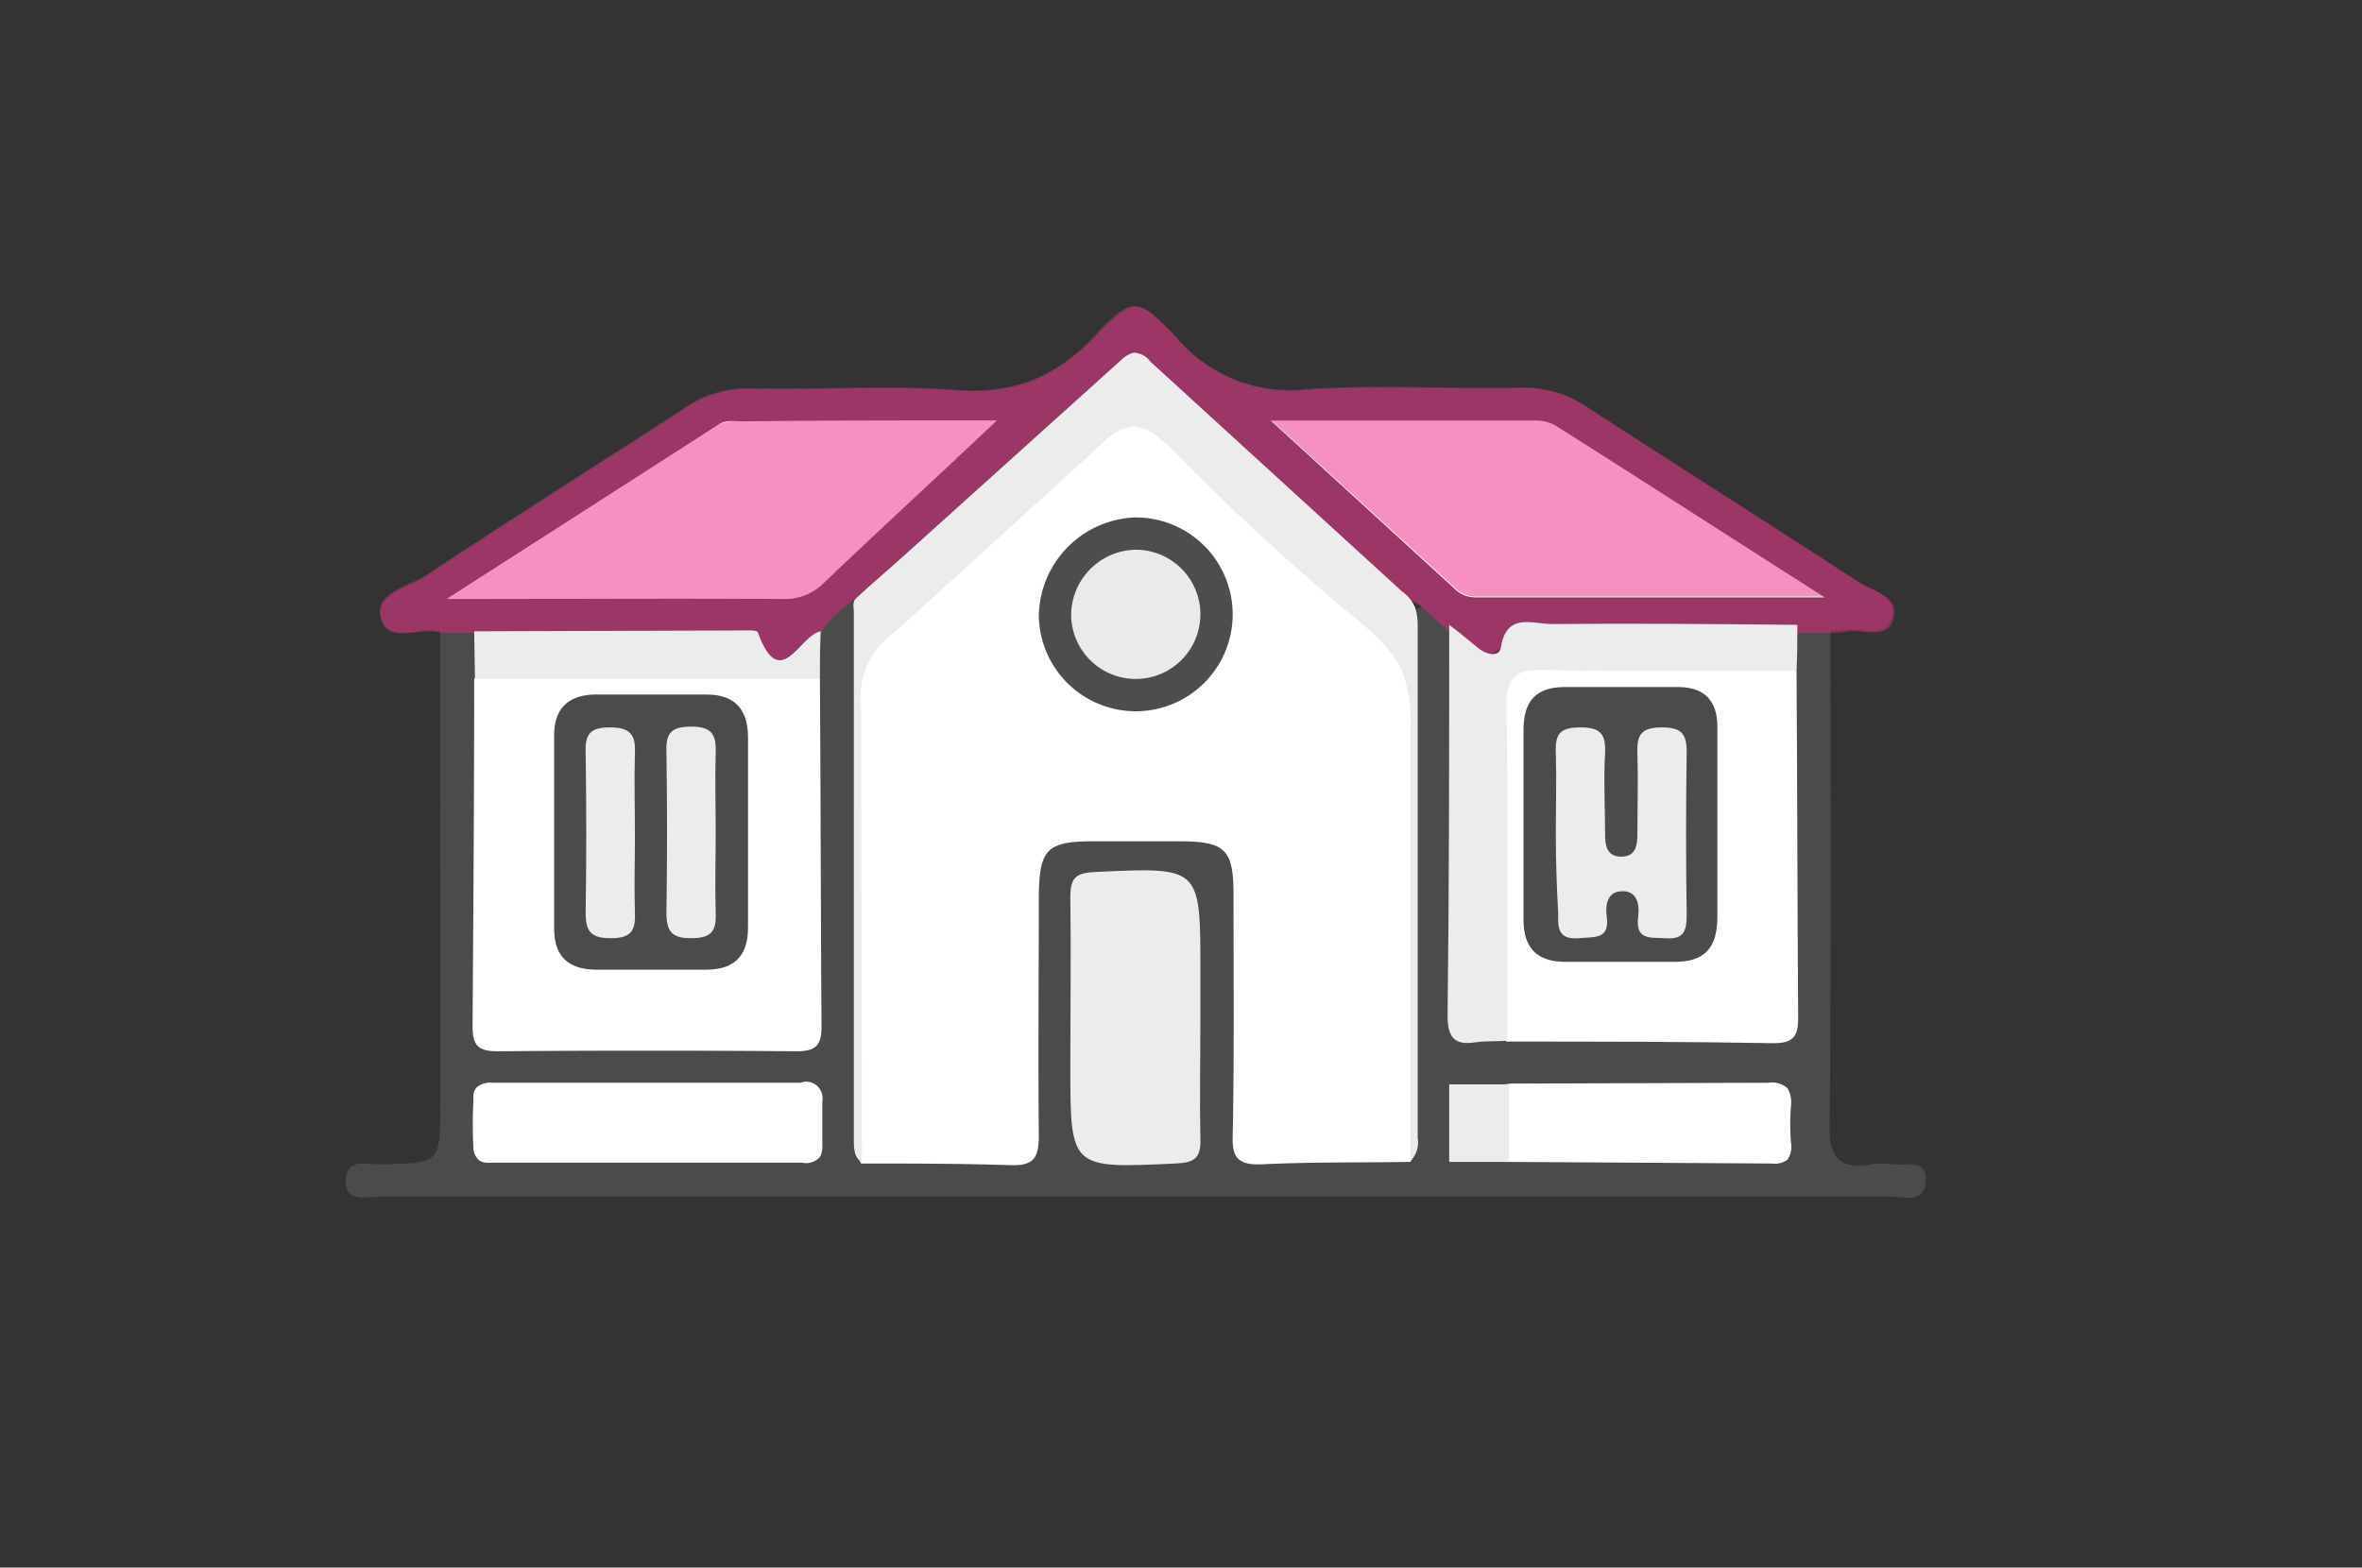 <svg id="Layer_1" data-name="Layer 1" xmlns="http://www.w3.org/2000/svg" viewBox="0 0 292.4 194.1"><rect x="0" y="0" width="292.4" height="194.1" fill="#333333" stroke="none"/><defs><style>.cls-1{fill:#4b4b4b;}.cls-2{fill:#fff;}.cls-3{fill:#ececec;}.cls-4{fill:#4d4d4d;}.cls-5{fill:#eaeaea;}.cls-6{opacity:0.5;}.cls-7{fill:#ed2183;}</style></defs><title>7 windows-04-04</title><path class="cls-1" d="M226.6,78.27c0,20.3.1,40.6-.1,60.9-.1,4.4,1.3,5.6,5.3,5a10.45,10.45,0,0,1,2.5,0c1.7.2,4.3-.7,4.1,2.1s-2.7,1.9-4.4,1.9H47.2c-1.7,0-4.4.8-4.4-1.9,0-3.1,2.9-2,4.6-2.1,7.1-.2,7.1-.1,7.1-7.5V78.27c1.4-1.4,2.8-1.3,4.3-.3,1.4,2,1.1,4.2,1.1,6.4.3,12.5,0,24.9.1,37.4,0,6.5.3,6.7,6.8,6.7H93.7c5.8,0,6.1-.4,6.1-6.3.1-12.5-.1-24.9.1-37.4a27.22,27.22,0,0,1,.4-6.4c1.3-2.2,1.9-5.7,5.9-3.4a11.68,11.68,0,0,1,.7,4.9c-.2,18.6,0,37.3-.1,55.9,0,2.1-.6,4.4,1.4,6,5.1,1.6,10.2.8,15.3.6,3.3-.1,3.2-2.8,3.3-5.1.1-7.5,0-15,0-22.4,0-1.8,0-3.7.1-5.5.4-4.1,2.6-6.4,6.7-6.6a86.91,86.91,0,0,1,12.5,0c5.4.3,7.4,2.3,7.6,7.8.3,8.3.1,16.6.1,24.9,0,6.9.3,7.3,7.4,7.1,3.8-.1,7.6.8,11.3-.9,1.9-1.7,1.3-4,1.3-6.1,0-18.3.1-36.5,0-54.8a11.68,11.68,0,0,1,.7-4.9c3.5-2.3,4.2.9,5.7,2.7,1.3,7.7.4,15.5.6,23.2.1,6.9.1,13.9,0,20.8-.1,4.1,1.3,6.4,5.6,6,7.8-.2,15.6,0,23.4-.1,12-.1,10.8,1.2,10.9-11.1.1-11-.2-21.9.1-32.9,0-2.2-.3-4.5,1.1-6.5C223.8,77,225.2,76.77,226.6,78.27Z"/><path class="cls-1" d="M58.6,78.27h-4c-2.5-.9-6.7,1.6-7.5-1.8-.8-3.1,3.5-3.9,5.7-5.3,10.5-7,21.2-13.7,31.8-20.6a13.76,13.76,0,0,1,8.3-2.5c8.5.2,17-.4,25.4.2,7.1.5,12.3-1.5,17.1-6.6s5.4-5,10.2.1a18.44,18.44,0,0,0,16.2,6.4c8.8-.6,17.6,0,26.4-.2a14.06,14.06,0,0,1,8.4,2.5c11.1,7.3,22.4,14.4,33.5,21.6,1.7,1.1,4.8,1.7,4.1,4.3-.7,2.8-3.7,1.3-5.6,1.6-.7.1-1.3.1-2,.2h-4c-2,1.6-4.4,1.3-6.6,1.3H189.8c-1,0-2.2-.5-2.9,0-4.4,2.9-4.3,3-7.3-1.2l-3.9-3.5c-7.5-3.5-12.5-10.2-18.6-15.5-4.6-4-9.5-7.8-13.6-12.4-2.1-2.3-3.7-1.6-5.9.2-9.3,7.9-18,16.6-27.4,24.5-1.4,1.1-2.3,2.9-4.5,2.6a10.25,10.25,0,0,0-4.1,3.9c-3.1,5.1-3.2,5.2-8.7,2.3a12.11,12.11,0,0,0-5.3-.9H64.8C62.6,79.47,60.4,79.67,58.6,78.27Z"/><path class="cls-2" d="M174.6,143.87c-6.1.1-12.3,0-18.4.3-2.8.1-3.7-.7-3.6-3.5.2-10,.1-19.9.1-29.9,0-5.6-1-6.6-6.8-6.6H135.4c-5.8,0-6.7,1-6.8,6.6,0,10-.1,19.9,0,29.9,0,2.9-.8,3.7-3.6,3.6-6.1-.2-12.3-.2-18.4-.2-1-1.9-.5-3.9-.5-5.9-.1-17.5,0-35-.1-52.4a9.58,9.58,0,0,1,3.3-7.9c8.5-7.8,17.2-15.2,25.5-23.1,4.6-4.4,6.4-4.1,11,.2,8.5,8,17.4,15.5,25.9,23.5,2.1,1.9,3.5,3.7,3.5,6.8-.1,18.8,0,37.6,0,56.4A3.87,3.87,0,0,1,174.6,143.87Z"/><path class="cls-2" d="M101.5,84.07c.1,14.3.1,28.6.2,43,0,2.4-.7,3.1-3.1,3.1-12.3-.1-24.7-.1-37,0-2.4,0-3.1-.7-3.1-3.1.1-14.3.2-28.6.2-43,1.6-1.6,3.6-1.6,5.6-1.6,11.3,0,22.6-.4,33.9.4A4.79,4.79,0,0,1,101.5,84.07Z"/><path class="cls-2" d="M222.4,83.07c.1,14.3.1,28.6.2,43,0,2.4-.7,3.1-3.1,3.1-11-.2-22-.2-33-.2-1.6-1.6-1.6-3.6-1.6-5.6-.1-11.5-.1-22.9,0-34.4.1-6.1,1.3-7.3,7.4-7.4,8.1-.1,16.3-.1,24.4,0C218.8,81.47,220.9,81.47,222.4,83.07Z"/><path class="cls-3" d="M148.6,126.07c0,5-.1,10,0,14.9.1,2.4-.7,3-3.1,3.1-13,.6-13,.7-13-12.1,0-7,.1-14,0-20.9,0-2.4.7-3,3.1-3.1,13-.6,13-.7,13,12.1Z"/><path class="cls-2" d="M80.1,134.07h19a2,2,0,0,1,2.6,1.2,2.08,2.08,0,0,1,.1,1.1v5.4a2.7,2.7,0,0,1-.3,1.5,2.31,2.31,0,0,1-2.2.7H60.6a2.08,2.08,0,0,1-1.3-.3,2.19,2.19,0,0,1-.7-1.7,50.45,50.45,0,0,1,0-5.5c0-.7-.1-1.4.5-1.9a2.62,2.62,0,0,1,1.9-.5Z"/><path class="cls-2" d="M185.8,134.47l.1-.1a5.54,5.54,0,0,1,1.8-.2l31.2-.1a2.9,2.9,0,0,1,2.4.7,3.66,3.66,0,0,1,.4,2.3,30.85,30.85,0,0,0,0,4.3,2.93,2.93,0,0,1-.4,2.2,2.51,2.51,0,0,1-1.9.5l-32.8-.2a1.49,1.49,0,0,1-.9-.2,2,2,0,0,1-.6-.7,9,9,0,0,1-.9-4.6C184.2,137.07,184.4,135.17,185.8,134.47Z"/><path class="cls-2" d="M157.3,52.07h32.9a4.9,4.9,0,0,1,2.8.9c10.6,6.7,21.1,13.5,32.9,21H182.5a3.73,3.73,0,0,1-2.6-1.2Z"/><path class="cls-2" d="M123.4,52.07c-7.6,7.2-14.6,13.6-21.4,20.1a6.8,6.8,0,0,1-4.9,2c-13.5-.1-26.9,0-41.8,0l33.8-21.7c.8-.5,1.9-.3,2.9-.3C102.2,52.07,112.3,52.07,123.4,52.07Z"/><path class="cls-4" d="M140.5,64.07a12,12,0,1,1-11.9,12.2A12.39,12.39,0,0,1,140.5,64.07Z"/><path class="cls-1" d="M92.6,102.87v12c0,3.5-1.7,5.2-5.2,5.2H73.9c-3.4,0-5.3-1.5-5.3-5.1V91c0-3.2,1.7-4.9,4.9-5h14c3.5,0,5.1,1.9,5.1,5.3Z"/><path class="cls-1" d="M212.6,102v11.5c0,3.8-1.5,5.6-5.3,5.6H193.8c-3.5,0-5.2-1.7-5.2-5.2V90.37c0-3.5,1.5-5.3,5.1-5.3h14c3.3,0,4.9,1.7,4.9,4.9Z"/><path class="cls-5" d="M140.5,68.07a8,8,0,1,1-7.9,8.1v-.1A8.14,8.14,0,0,1,140.5,68.07Z"/><path class="cls-3" d="M78.6,103.57c0,3.1-.1,6.3,0,9.5.1,2.3-.6,3.1-3,3.1s-3.1-.8-3.1-3.1c.1-6.6.1-13.3,0-19.9-.1-2.3.6-3.1,3-3.1s3.2.8,3.1,3.1C78.5,96.57,78.6,100.07,78.6,103.57Z"/><path class="cls-3" d="M88.6,103.07c0,3.3-.1,6.6,0,10,.1,2.4-.7,3.1-3.1,3.1s-3-.9-3-3.2c.1-6.6.1-13.3,0-19.9-.1-2.4.7-3.1,3.1-3.1s3.1.9,3,3.2C88.5,96.47,88.6,99.77,88.6,103.07Z"/><path class="cls-3" d="M192.6,103.17c0-3.3.1-6.7,0-10-.1-2.4.6-3.1,3.1-3.1s3.1.9,3,3.2c-.2,3.3,0,6.7,0,10,0,1.4.2,2.8,2,2.8s2-1.4,2-2.8c0-3.3.1-6.7,0-10-.1-2.3.5-3.2,3-3.2s3.1.8,3.1,3.1c-.1,6.6-.1,13.3,0,20,0,1.9-.2,3.2-2.6,3-1.9-.1-3.8.3-3.4-2.7.2-1.6-.2-3.3-2.2-3.1-1.6.1-1.9,1.7-1.7,3.1.4,2.9-1.5,2.5-3.4,2.7-2.4.2-2.7-1-2.6-3C192.7,109.77,192.6,106.47,192.6,103.17Z"/><rect class="cls-3" x="179.4" y="134.27" width="7.4" height="9.6"/><g class="cls-6"><path class="cls-7" d="M230.2,72.17c-11.1-7.3-22.4-14.4-33.5-21.6a13.86,13.86,0,0,0-8.4-2.5c-8.8.2-17.7-.4-26.4.2a18.44,18.44,0,0,1-16.2-6.4c-4.8-5.1-5.3-5.2-10.2-.1s-10.1,7.1-17.1,6.6c-8.4-.7-17,0-25.4-.2a13.56,13.56,0,0,0-8.3,2.5c-10.6,6.9-21.3,13.6-31.8,20.6-2.2,1.5-6.5,2.2-5.7,5.3.9,3.4,5,.9,7.5,1.8h4c1.8,1.5,4,1.3,6.2,1.3H87.7a12.11,12.11,0,0,1,5.3.9c5.5,2.9,5.6,2.9,8.7-2.3a11.81,11.81,0,0,1,4.1-3.9c2.2.3,3.2-1.5,4.5-2.6,9.4-7.9,18.1-16.6,27.4-24.5,2.1-1.8,3.8-2.5,5.9-.2,4.1,4.6,9,8.4,13.6,12.4,6.1,5.3,11.1,11.9,18.6,15.5l3.9,3.5c3,4.2,3,4.1,7.3,1.2.7-.5,1.9,0,2.9,0h26.2c2.3,0,4.6.3,6.6-1.3h4a13.55,13.55,0,0,0,2-.2c2-.3,5,1.2,5.7-1.6S231.9,73.27,230.2,72.17Zm-128.1,0a6.8,6.8,0,0,1-4.9,2c-13.5-.1-26.9,0-41.8,0l33.8-21.7c.8-.5,1.9-.3,2.9-.3,10.1-.1,20.3-.1,31.3-.1C115.8,59.27,108.9,65.67,102.1,72.17ZM182.6,74a3.73,3.73,0,0,1-2.6-1.2l-22.6-20.6h32.9a4.9,4.9,0,0,1,2.8.9c10.6,6.7,21.2,13.5,32.9,21H182.6Z"/><path class="cls-7" d="M190.3,52.07H157.4L180,72.67a3.73,3.73,0,0,0,2.6,1.2H226c-11.8-7.5-22.3-14.3-32.9-21A9.85,9.85,0,0,0,190.3,52.07Z"/><path class="cls-7" d="M92.1,52.17a6.66,6.66,0,0,0-2.9.3c-11,6.9-21.8,14-33.8,21.7,14.9,0,28.3-.1,41.8,0a7,7,0,0,0,4.9-2c6.8-6.5,13.8-12.9,21.4-20.1C112.4,52.07,102.3,52.07,92.1,52.17Z"/></g><path class="cls-3" d="M101.5,84.07H58.8l-.1-5.9,32.7-.1c.8,0,2.3-.1,2.4.2,2.8,7.7,5.2.3,7.8-.1C101.5,80.17,101.5,82.07,101.5,84.07Z"/><path class="cls-3" d="M174.6,143.77V90.47a18.21,18.21,0,0,0-1-7.3c-1.2-2.7-3.5-4.7-5.8-6.6a296.12,296.12,0,0,1-22.6-20.8c-1.5-1.5-3.3-3.2-5.4-2.9a6.31,6.31,0,0,0-3.3,2l-25.6,23.3a9.94,9.94,0,0,0-4.3,9.5l.1,56.2c-.9-.4-1-1.6-1-2.6V75.77c0-.5-.2-1.2.2-1.6,1.8-1.7,3.7-3.3,5.6-5l11.1-10,11.1-10,5.1-4.6a3.77,3.77,0,0,1,1.5-.9,2.61,2.61,0,0,1,2.1,1.1l31.2,28.5a4.47,4.47,0,0,1,1.6,2,7.61,7.61,0,0,1,.3,2.1v63.5A3.32,3.32,0,0,1,174.6,143.77Z"/><path class="cls-3" d="M222.4,83.07c-10.5,0-20.9.1-31.4-.1-3.5-.1-4.6,1.1-4.5,4.6.2,13.8.1,27.6.1,41.3-1.3.1-2.7,0-4,.2-2.6.4-3.4-.7-3.4-3.3.2-16.1.2-32.3.2-48.4,1.2.9,2.3,1.8,3.5,2.8s2.7,1.2,2.9,0c.7-4.4,3.9-2.9,6.3-2.9,10.1-.1,20.3,0,30.4.1C222.5,79.17,222.5,81.17,222.4,83.07Z"/></svg>